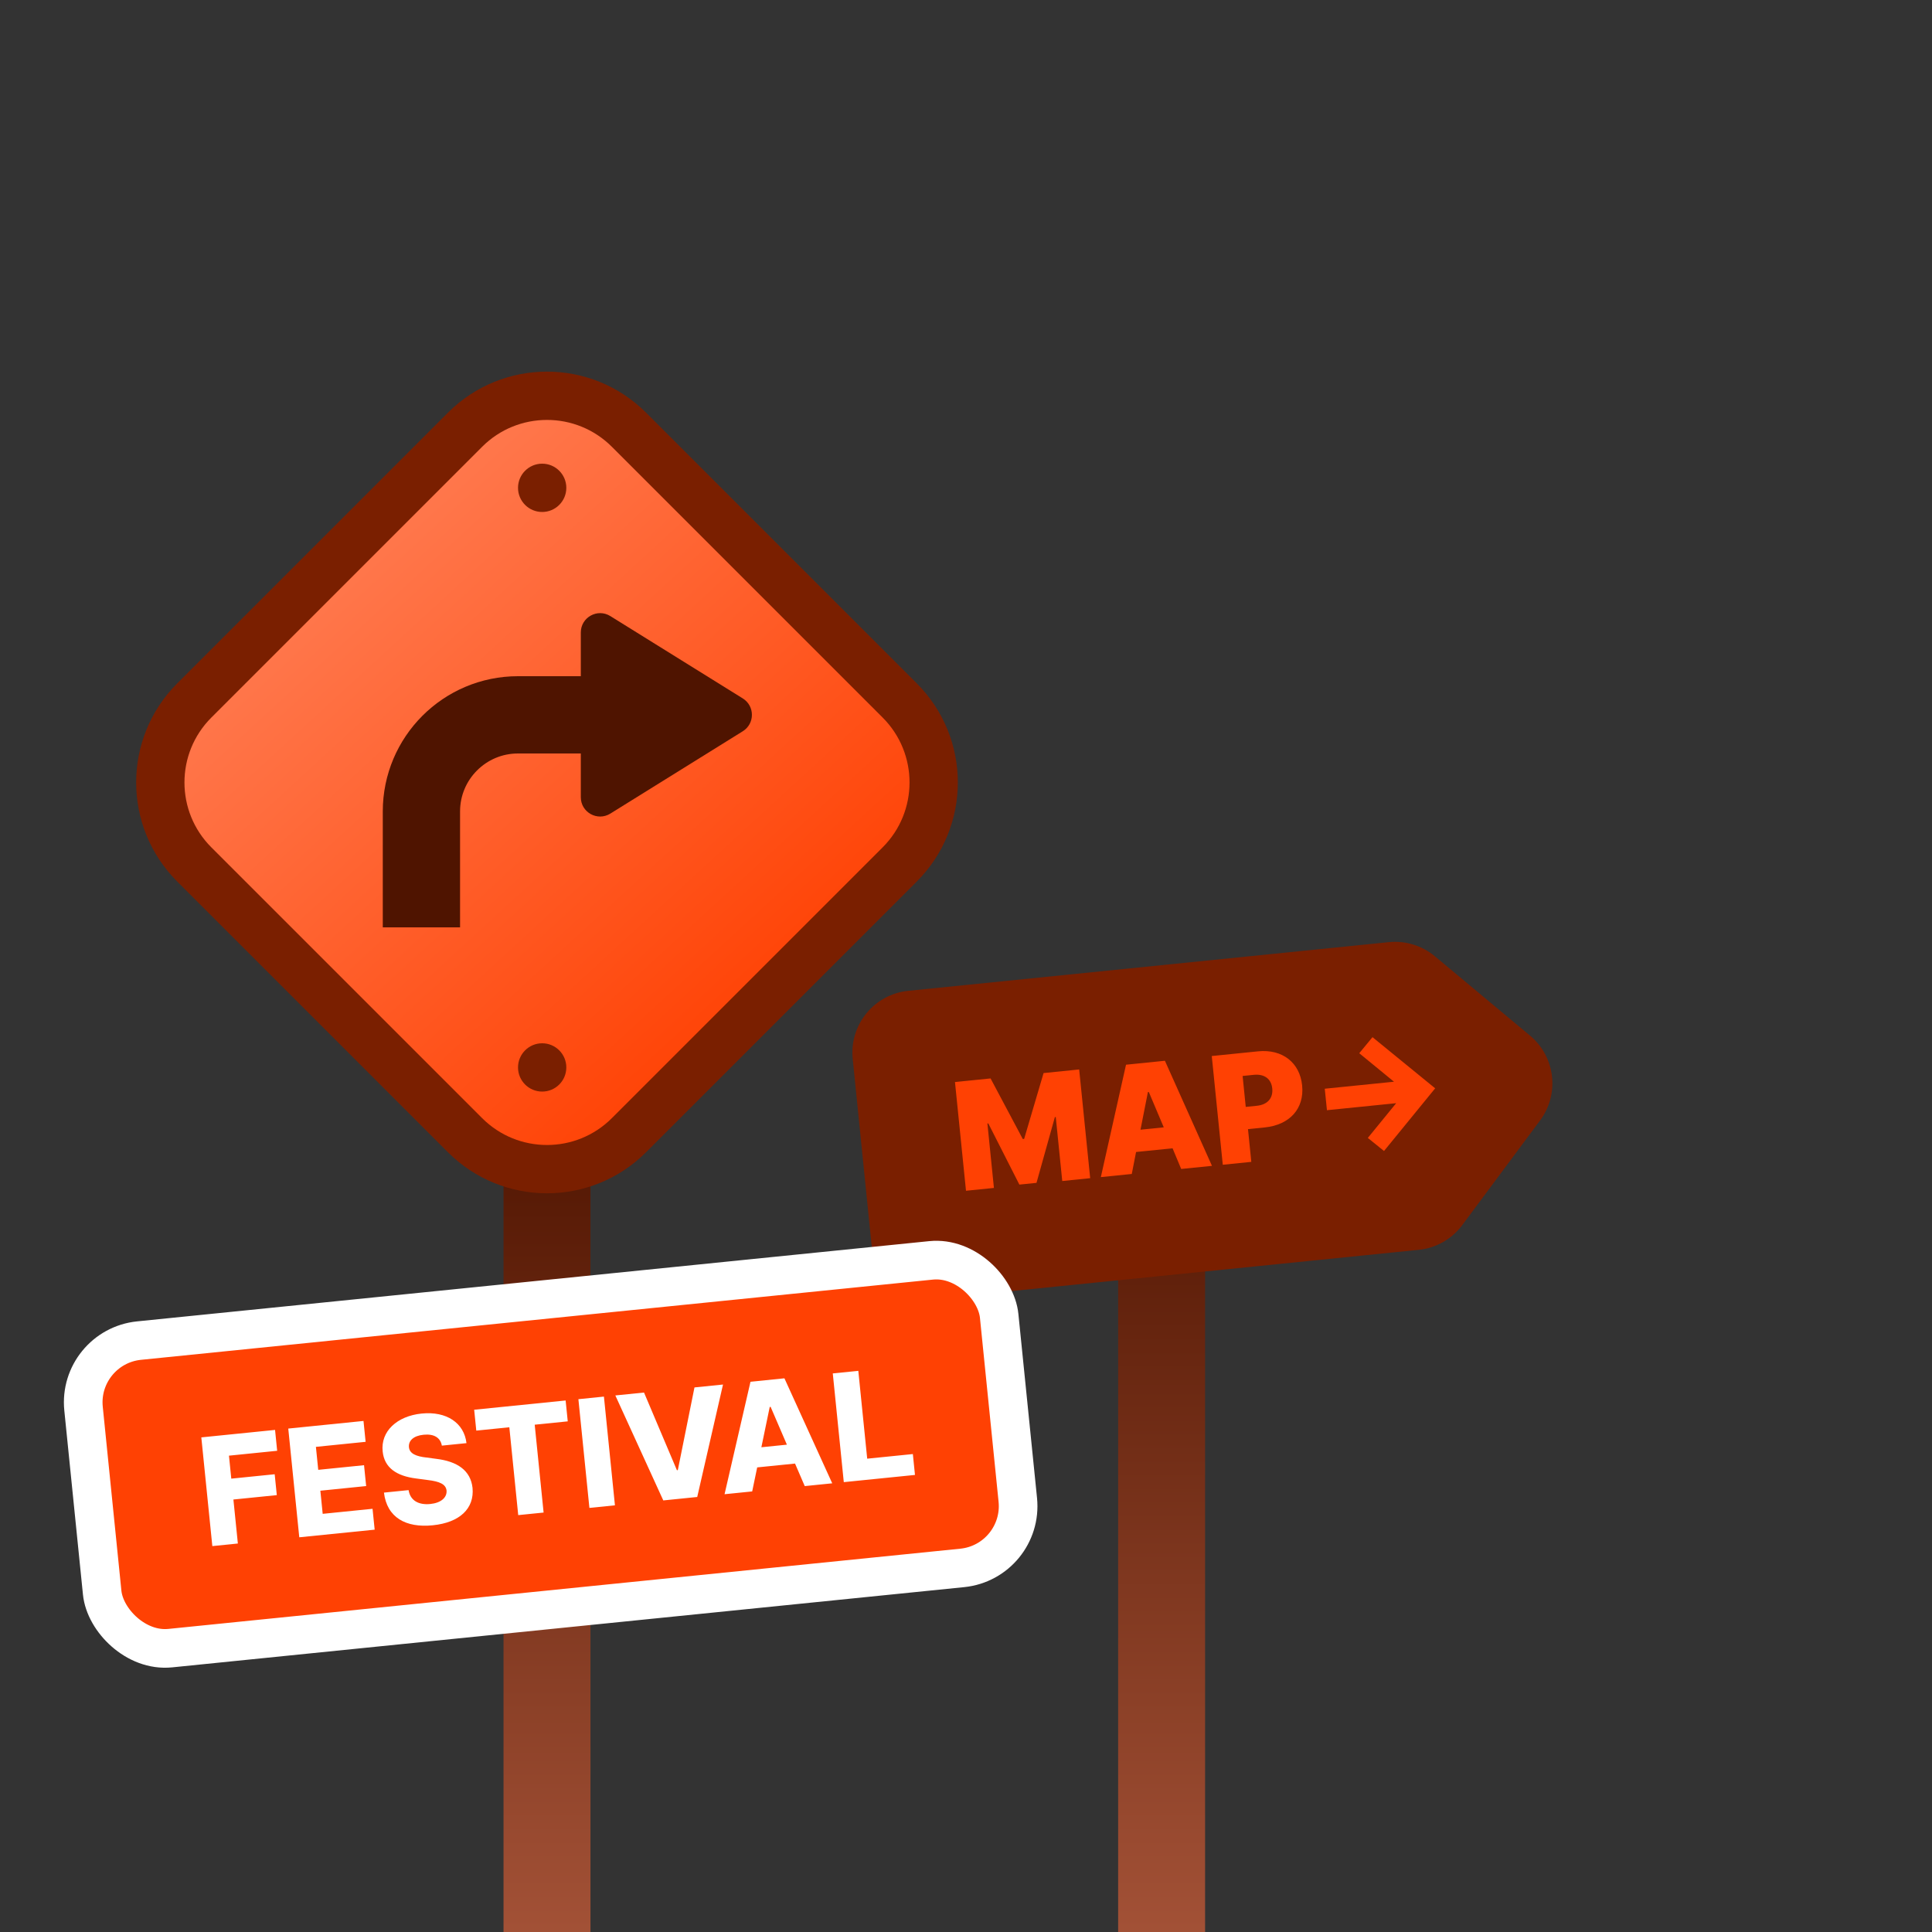 <svg width="300" height="300" viewBox="0 0 300 300" fill="none" xmlns="http://www.w3.org/2000/svg">
<rect x="0" y="0" width="300" height="300" fill="#333333" stroke="none"/>
<g clip-path="url(#clip0_2073_10204)">
<path d="M180.375 171L180.375 321" stroke="url(#paint0_linear_2073_10204)" stroke-width="13.5"/>
<path d="M132.409 164.422C131.873 159.123 135.733 154.393 141.031 153.856L215.653 146.298C218.233 146.037 220.809 146.825 222.8 148.485L237.586 160.813C241.515 164.09 242.202 169.866 239.149 173.972L227.06 190.233C225.444 192.407 222.989 193.8 220.294 194.073L145.868 201.612C140.57 202.149 135.84 198.289 135.303 192.99L132.409 164.422Z" fill="#7A1F00"/>
<path d="M148.289 168.018L153.815 167.459L158.82 176.869L159.03 176.848L162.046 166.625L167.573 166.065L169.283 182.947L164.946 183.387L163.939 173.453L163.8 173.467L160.946 183.674L158.288 183.943L153.463 174.444L153.323 174.458L154.336 184.461L149.999 184.901L148.289 168.018ZM175.742 182.293L170.938 182.78L174.848 165.328L180.887 164.716L188.194 181.032L183.414 181.516L182.076 178.307L176.409 178.88L175.742 182.293ZM177.095 175.419L180.709 175.053L178.387 169.563L178.247 169.578L177.095 175.419ZM189.873 180.862L188.163 163.98L195.345 163.252C199.122 162.869 201.835 164.998 202.194 168.542C202.56 172.156 200.247 174.676 196.4 175.065L193.788 175.33L194.303 180.413L189.873 180.862ZM193.439 171.879L195.164 171.704C196.843 171.534 197.705 170.504 197.554 169.012C197.405 167.543 196.357 166.73 194.678 166.9L192.952 167.075L193.439 171.879ZM214.91 178.726L212.396 176.696L216.797 171.303L206.047 172.392L205.709 169.057L216.459 167.969L211.064 163.544L213.12 161.051L222.852 168.994L214.91 178.726Z" fill="#FF4103"/>
<path d="M84.938 171L84.938 321" stroke="url(#paint1_linear_2073_10204)" stroke-width="13.5"/>
<rect x="12" y="209.139" width="142.906" height="48" rx="9.643" transform="rotate(-5.784 12 209.139)" fill="#FF4103" stroke="white" stroke-width="6"/>
<path d="M32.971 240.078L31.261 223.196L42.71 222.036L43.038 225.277L35.553 226.035L35.914 229.603L42.653 228.92L42.982 232.162L36.243 232.844L36.935 239.676L32.971 240.078ZM46.472 238.71L44.762 221.828L56.444 220.645L56.773 223.886L49.054 224.668L49.416 228.235L56.528 227.515L56.856 230.756L49.744 231.477L50.108 235.068L57.849 234.284L58.178 237.525L46.472 238.71ZM68.611 224.477C68.393 223.251 67.41 222.62 65.778 222.785C64.169 222.948 63.424 223.731 63.497 224.689C63.58 225.741 64.658 226.15 66.207 226.323L67.711 226.524C71.026 226.918 73.077 228.336 73.375 231.038C73.675 234.235 71.399 236.421 67.202 236.846C63.005 237.271 60.083 235.636 59.621 231.772L63.445 231.385C63.704 233.007 65.001 233.724 66.82 233.54C68.499 233.37 69.426 232.522 69.341 231.447C69.218 230.47 68.303 230.044 66.395 229.814L64.581 229.573C61.597 229.192 59.679 227.926 59.421 225.384C59.082 222.262 61.644 219.883 65.468 219.495C69.362 219.101 72.072 220.97 72.435 224.09L68.611 224.477ZM73.958 222.145L73.63 218.904L87.831 217.466L88.159 220.707L83.029 221.226L84.41 234.868L80.47 235.267L79.088 221.626L73.958 222.145ZM93.777 216.863L95.487 233.746L91.523 234.147L89.813 217.265L93.777 216.863ZM100.003 216.233L105.111 228.295L105.251 228.281L107.838 215.439L112.268 214.99L108.265 232.451L102.995 232.985L95.549 216.684L100.003 216.233ZM116.8 231.587L112.509 232.022L116.535 214.558L121.805 214.024L129.228 230.328L124.961 230.76L123.452 227.262L117.576 227.857L116.8 231.587ZM118.225 224.729L122.189 224.327L119.663 218.458L119.523 218.472L118.225 224.729ZM131.024 230.146L129.314 213.264L133.278 212.862L134.659 226.503L141.748 225.785L142.076 229.027L131.024 230.146Z" fill="white"/>
<path d="M72.21 66.728C79.239 59.699 90.636 59.699 97.665 66.728L139.71 108.772C146.739 115.802 146.739 127.198 139.71 134.228L97.665 176.272C90.636 183.302 79.239 183.302 72.21 176.272L30.165 134.228C23.136 127.198 23.136 115.802 30.165 108.772L72.21 66.728Z" fill="url(#paint2_linear_2073_10204)" stroke="#7A1F00" stroke-width="7.5"/>
<path d="M95.438 111H80.438C72.153 111 65.438 117.716 65.438 126V144" stroke="#4F1400" stroke-width="12"/>
<path d="M115.34 108.452C117.228 109.626 117.228 112.374 115.34 113.548L94.772 126.336C92.773 127.579 90.188 126.142 90.188 123.789L90.188 98.211C90.188 95.858 92.773 94.421 94.772 95.664L115.34 108.452Z" fill="#4F1400"/>
<circle cx="84.188" cy="75.75" r="3.75" fill="#7A1F00"/>
<circle cx="84.188" cy="165.75" r="3.75" fill="#7A1F00"/>
</g>
<defs>
<linearGradient id="paint0_linear_2073_10204" x1="180.875" y1="171" x2="180.875" y2="321" gradientUnits="userSpaceOnUse">
<stop stop-color="#4F1400"/>
<stop offset="1" stop-color="#B05B3F"/>
</linearGradient>
<linearGradient id="paint1_linear_2073_10204" x1="85.438" y1="171" x2="85.438" y2="321" gradientUnits="userSpaceOnUse">
<stop stop-color="#4F1400"/>
<stop offset="1" stop-color="#B05B3F"/>
</linearGradient>
<linearGradient id="paint2_linear_2073_10204" x1="119.997" y1="160.5" x2="52.497" y2="87" gradientUnits="userSpaceOnUse">
<stop stop-color="#FF4103"/>
<stop offset="1" stop-color="#FF784D"/>
</linearGradient>
<clipPath id="clip0_2073_10204">
<rect width="300" height="300" fill="white"/>
</clipPath>
</defs>
</svg>
